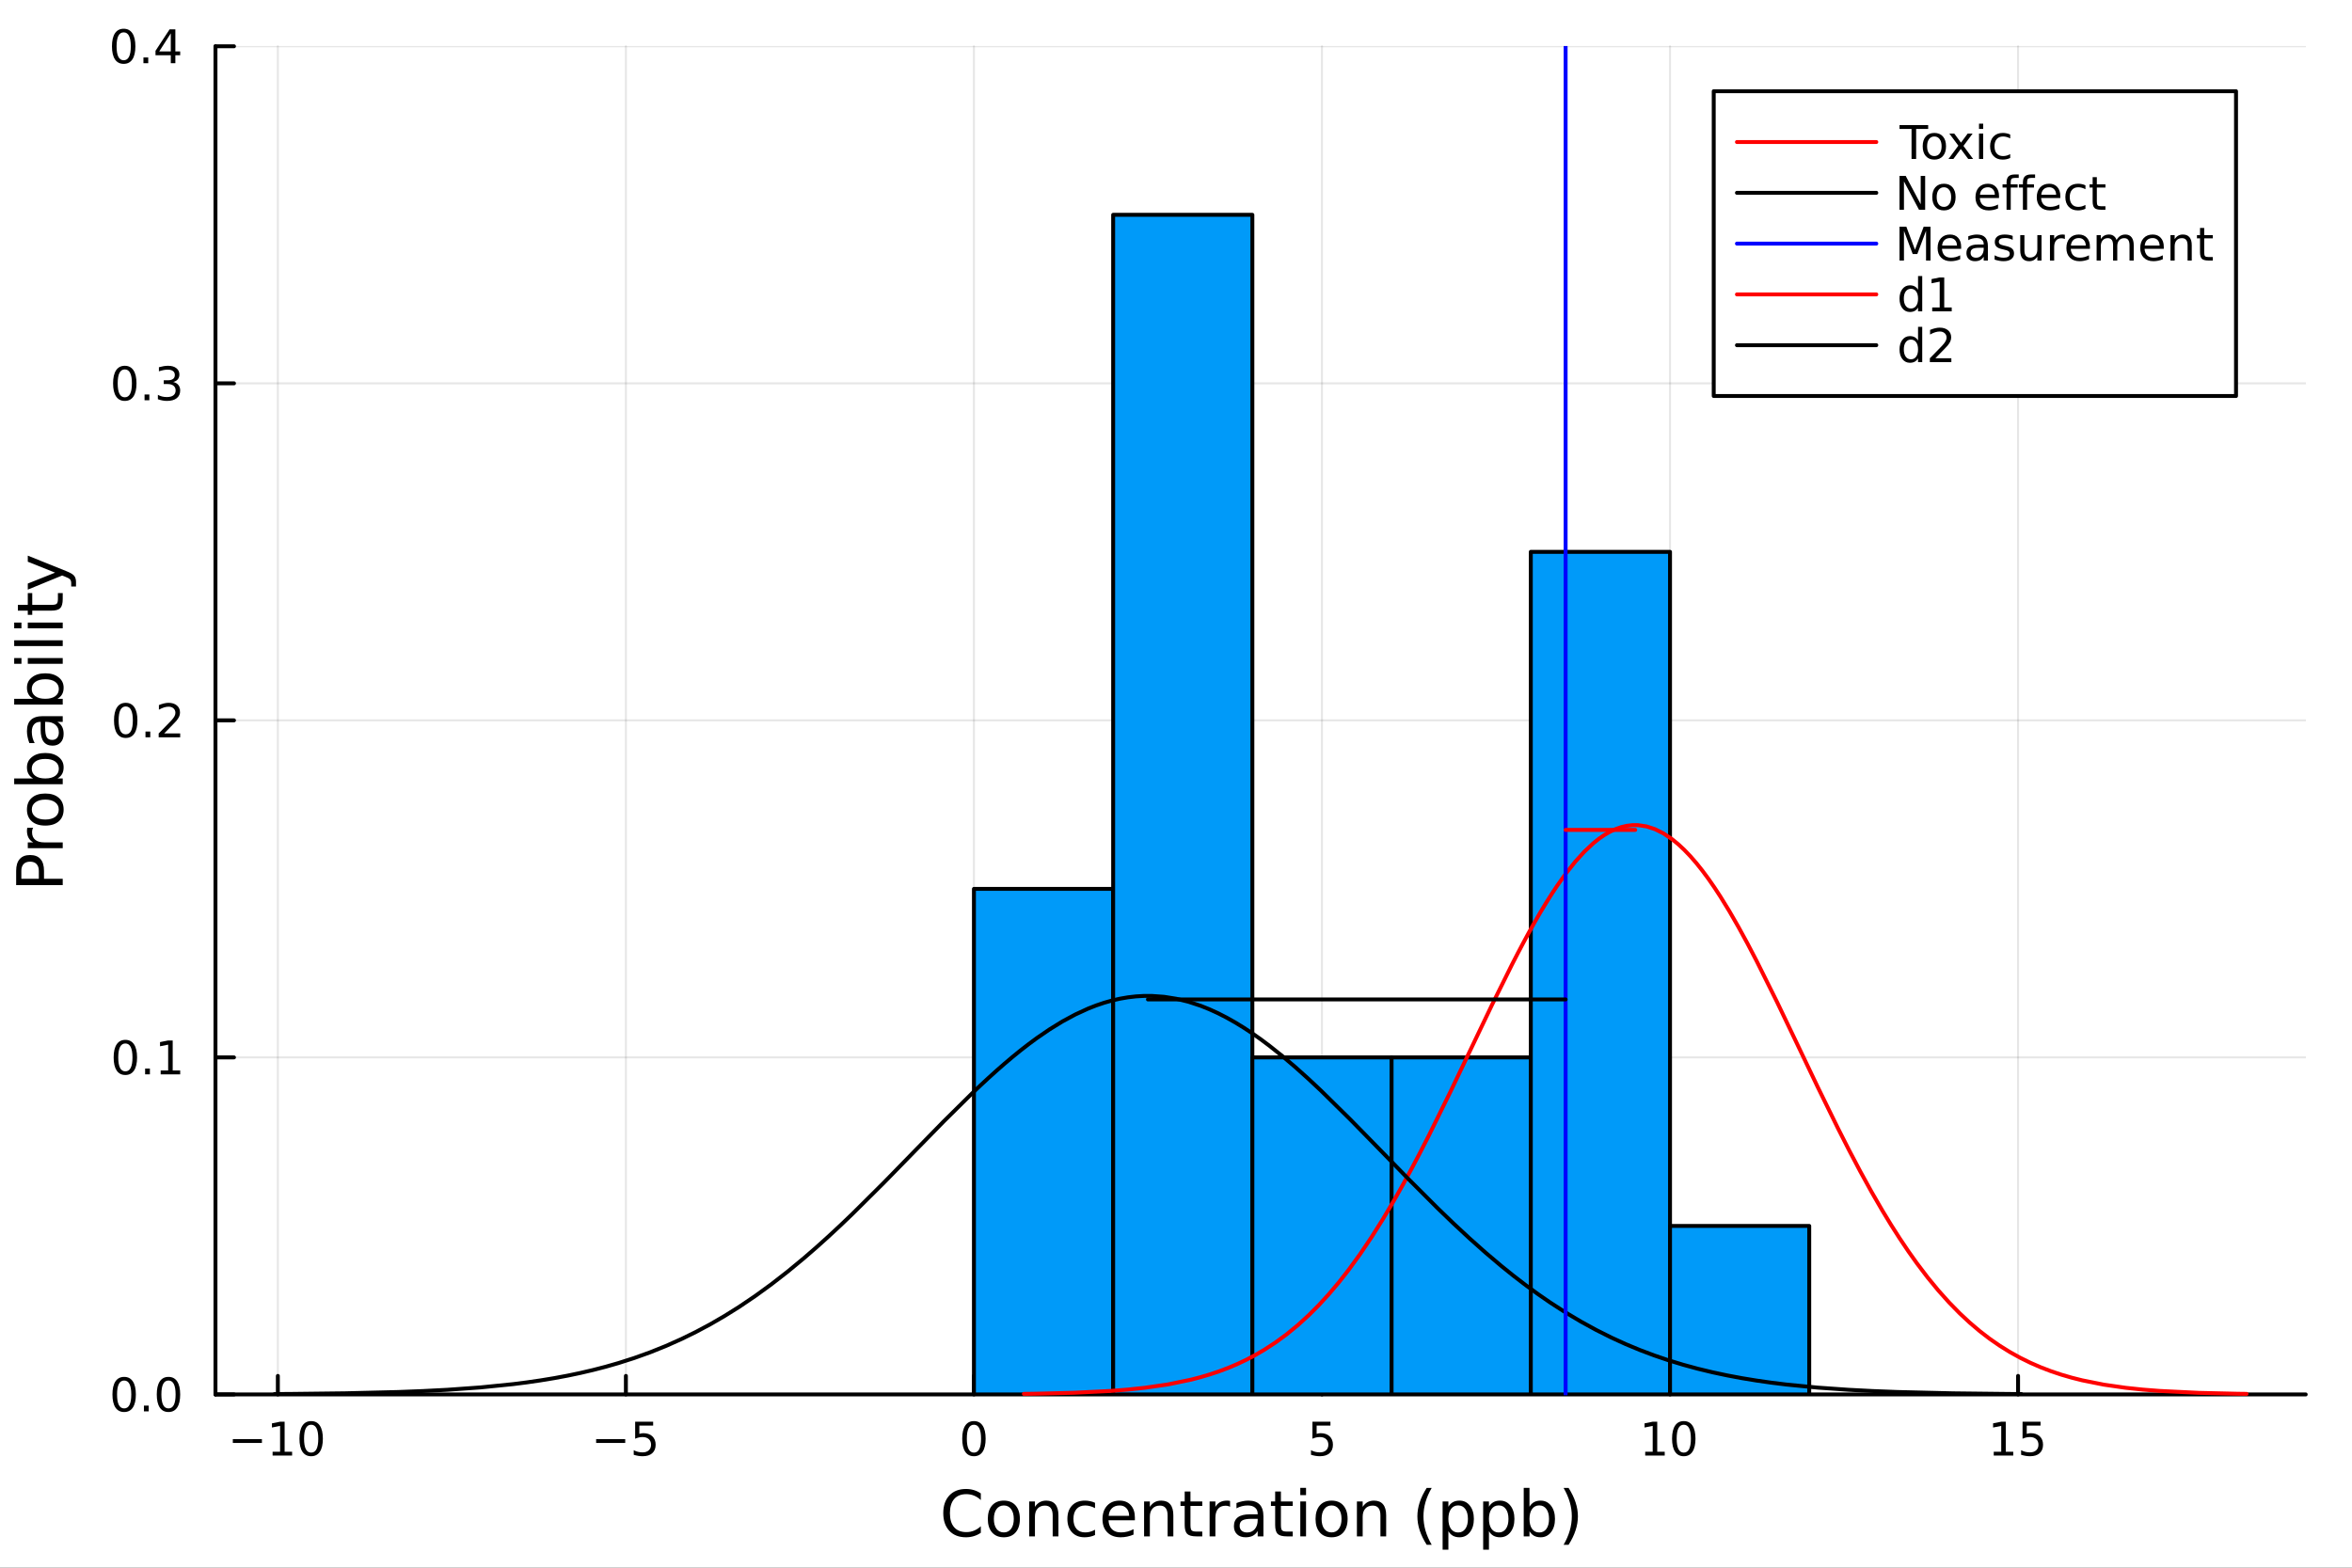 <?xml version="1.0" encoding="utf-8"?>
<svg xmlns="http://www.w3.org/2000/svg" xmlns:xlink="http://www.w3.org/1999/xlink" width="600" height="400" viewBox="0 0 2400 1600">
<rect x="0" y="0" width="2400" height="1600" fill="#333333" stroke="none"/>
<defs>
  <clipPath id="clip100">
    <rect x="0" y="0" width="2400" height="1600"/>
  </clipPath>
</defs>
<path clip-path="url(#clip100)" d="M0 1600 L2400 1600 L2400 0 L0 0  Z" fill="#ffffff" fill-rule="evenodd" fill-opacity="1"/>
<defs>
  <clipPath id="clip101">
    <rect x="480" y="0" width="1681" height="1600"/>
  </clipPath>
</defs>
<path clip-path="url(#clip100)" d="M219.866 1423.18 L2352.76 1423.18 L2352.76 47.244 L219.866 47.244  Z" fill="#ffffff" fill-rule="evenodd" fill-opacity="1"/>
<defs>
  <clipPath id="clip102">
    <rect x="219" y="47" width="2134" height="1377"/>
  </clipPath>
</defs>
<polyline clip-path="url(#clip102)" style="stroke:#000000; stroke-linecap:round; stroke-linejoin:round; stroke-width:2; stroke-opacity:0.1; fill:none" points="283.519,1423.18 283.519,47.244 "/>
<polyline clip-path="url(#clip102)" style="stroke:#000000; stroke-linecap:round; stroke-linejoin:round; stroke-width:2; stroke-opacity:0.1; fill:none" points="638.664,1423.18 638.664,47.244 "/>
<polyline clip-path="url(#clip102)" style="stroke:#000000; stroke-linecap:round; stroke-linejoin:round; stroke-width:2; stroke-opacity:0.1; fill:none" points="993.809,1423.18 993.809,47.244 "/>
<polyline clip-path="url(#clip102)" style="stroke:#000000; stroke-linecap:round; stroke-linejoin:round; stroke-width:2; stroke-opacity:0.1; fill:none" points="1348.95,1423.18 1348.95,47.244 "/>
<polyline clip-path="url(#clip102)" style="stroke:#000000; stroke-linecap:round; stroke-linejoin:round; stroke-width:2; stroke-opacity:0.1; fill:none" points="1704.1,1423.18 1704.1,47.244 "/>
<polyline clip-path="url(#clip102)" style="stroke:#000000; stroke-linecap:round; stroke-linejoin:round; stroke-width:2; stroke-opacity:0.1; fill:none" points="2059.25,1423.18 2059.25,47.244 "/>
<polyline clip-path="url(#clip102)" style="stroke:#000000; stroke-linecap:round; stroke-linejoin:round; stroke-width:2; stroke-opacity:0.1; fill:none" points="219.866,1423.18 2352.76,1423.18 "/>
<polyline clip-path="url(#clip102)" style="stroke:#000000; stroke-linecap:round; stroke-linejoin:round; stroke-width:2; stroke-opacity:0.1; fill:none" points="219.866,1079.2 2352.76,1079.2 "/>
<polyline clip-path="url(#clip102)" style="stroke:#000000; stroke-linecap:round; stroke-linejoin:round; stroke-width:2; stroke-opacity:0.1; fill:none" points="219.866,735.212 2352.76,735.212 "/>
<polyline clip-path="url(#clip102)" style="stroke:#000000; stroke-linecap:round; stroke-linejoin:round; stroke-width:2; stroke-opacity:0.1; fill:none" points="219.866,391.228 2352.76,391.228 "/>
<polyline clip-path="url(#clip102)" style="stroke:#000000; stroke-linecap:round; stroke-linejoin:round; stroke-width:2; stroke-opacity:0.1; fill:none" points="219.866,47.244 2352.76,47.244 "/>
<polyline clip-path="url(#clip100)" style="stroke:#000000; stroke-linecap:round; stroke-linejoin:round; stroke-width:4; stroke-opacity:1; fill:none" points="219.866,1423.18 2352.76,1423.18 "/>
<polyline clip-path="url(#clip100)" style="stroke:#000000; stroke-linecap:round; stroke-linejoin:round; stroke-width:4; stroke-opacity:1; fill:none" points="283.519,1423.18 283.519,1404.28 "/>
<polyline clip-path="url(#clip100)" style="stroke:#000000; stroke-linecap:round; stroke-linejoin:round; stroke-width:4; stroke-opacity:1; fill:none" points="638.664,1423.18 638.664,1404.28 "/>
<polyline clip-path="url(#clip100)" style="stroke:#000000; stroke-linecap:round; stroke-linejoin:round; stroke-width:4; stroke-opacity:1; fill:none" points="993.809,1423.18 993.809,1404.28 "/>
<polyline clip-path="url(#clip100)" style="stroke:#000000; stroke-linecap:round; stroke-linejoin:round; stroke-width:4; stroke-opacity:1; fill:none" points="1348.95,1423.18 1348.95,1404.28 "/>
<polyline clip-path="url(#clip100)" style="stroke:#000000; stroke-linecap:round; stroke-linejoin:round; stroke-width:4; stroke-opacity:1; fill:none" points="1704.1,1423.18 1704.1,1404.28 "/>
<polyline clip-path="url(#clip100)" style="stroke:#000000; stroke-linecap:round; stroke-linejoin:round; stroke-width:4; stroke-opacity:1; fill:none" points="2059.25,1423.18 2059.25,1404.28 "/>
<path clip-path="url(#clip100)" d="M237.582 1468.75 L267.257 1468.75 L267.257 1472.69 L237.582 1472.69 L237.582 1468.75 Z" fill="#000000" fill-rule="nonzero" fill-opacity="1" /><path clip-path="url(#clip100)" d="M278.16 1481.64 L285.799 1481.64 L285.799 1455.28 L277.489 1456.95 L277.489 1452.69 L285.753 1451.02 L290.429 1451.02 L290.429 1481.64 L298.067 1481.64 L298.067 1485.58 L278.16 1485.58 L278.16 1481.64 Z" fill="#000000" fill-rule="nonzero" fill-opacity="1" /><path clip-path="url(#clip100)" d="M317.512 1454.1 Q313.901 1454.1 312.072 1457.66 Q310.266 1461.2 310.266 1468.33 Q310.266 1475.44 312.072 1479.01 Q313.901 1482.55 317.512 1482.55 Q321.146 1482.55 322.952 1479.01 Q324.78 1475.44 324.78 1468.33 Q324.78 1461.2 322.952 1457.66 Q321.146 1454.1 317.512 1454.1 M317.512 1450.39 Q323.322 1450.39 326.377 1455 Q329.456 1459.58 329.456 1468.33 Q329.456 1477.06 326.377 1481.67 Q323.322 1486.25 317.512 1486.25 Q311.702 1486.25 308.623 1481.67 Q305.567 1477.06 305.567 1468.33 Q305.567 1459.58 308.623 1455 Q311.702 1450.39 317.512 1450.39 Z" fill="#000000" fill-rule="nonzero" fill-opacity="1" /><path clip-path="url(#clip100)" d="M608.306 1468.75 L637.981 1468.75 L637.981 1472.69 L608.306 1472.69 L608.306 1468.75 Z" fill="#000000" fill-rule="nonzero" fill-opacity="1" /><path clip-path="url(#clip100)" d="M648.12 1451.02 L666.477 1451.02 L666.477 1454.96 L652.403 1454.96 L652.403 1463.43 Q653.421 1463.08 654.44 1462.92 Q655.458 1462.73 656.477 1462.73 Q662.264 1462.73 665.643 1465.9 Q669.023 1469.08 669.023 1474.49 Q669.023 1480.07 665.551 1483.17 Q662.078 1486.25 655.759 1486.25 Q653.583 1486.25 651.315 1485.88 Q649.069 1485.51 646.662 1484.77 L646.662 1480.07 Q648.745 1481.2 650.967 1481.76 Q653.19 1482.32 655.666 1482.32 Q659.671 1482.32 662.009 1480.21 Q664.347 1478.1 664.347 1474.49 Q664.347 1470.88 662.009 1468.77 Q659.671 1466.67 655.666 1466.67 Q653.791 1466.67 651.916 1467.08 Q650.065 1467.5 648.12 1468.38 L648.12 1451.02 Z" fill="#000000" fill-rule="nonzero" fill-opacity="1" /><path clip-path="url(#clip100)" d="M993.809 1454.1 Q990.198 1454.1 988.37 1457.66 Q986.564 1461.2 986.564 1468.33 Q986.564 1475.44 988.37 1479.01 Q990.198 1482.55 993.809 1482.55 Q997.444 1482.55 999.249 1479.01 Q1001.08 1475.44 1001.08 1468.33 Q1001.08 1461.2 999.249 1457.66 Q997.444 1454.1 993.809 1454.1 M993.809 1450.39 Q999.62 1450.39 1002.68 1455 Q1005.75 1459.58 1005.75 1468.33 Q1005.75 1477.06 1002.68 1481.67 Q999.62 1486.25 993.809 1486.25 Q987.999 1486.25 984.921 1481.67 Q981.865 1477.06 981.865 1468.33 Q981.865 1459.58 984.921 1455 Q987.999 1450.39 993.809 1450.39 Z" fill="#000000" fill-rule="nonzero" fill-opacity="1" /><path clip-path="url(#clip100)" d="M1339.23 1451.02 L1357.59 1451.02 L1357.59 1454.96 L1343.51 1454.96 L1343.51 1463.43 Q1344.53 1463.08 1345.55 1462.92 Q1346.57 1462.73 1347.59 1462.73 Q1353.38 1462.73 1356.76 1465.9 Q1360.14 1469.08 1360.14 1474.49 Q1360.14 1480.07 1356.66 1483.17 Q1353.19 1486.25 1346.87 1486.25 Q1344.7 1486.25 1342.43 1485.88 Q1340.18 1485.51 1337.77 1484.77 L1337.77 1480.07 Q1339.86 1481.2 1342.08 1481.76 Q1344.3 1482.32 1346.78 1482.32 Q1350.78 1482.32 1353.12 1480.21 Q1355.46 1478.1 1355.46 1474.49 Q1355.46 1470.88 1353.12 1468.77 Q1350.78 1466.67 1346.78 1466.67 Q1344.9 1466.67 1343.03 1467.08 Q1341.18 1467.5 1339.23 1468.38 L1339.23 1451.02 Z" fill="#000000" fill-rule="nonzero" fill-opacity="1" /><path clip-path="url(#clip100)" d="M1678.79 1481.64 L1686.43 1481.64 L1686.43 1455.28 L1678.12 1456.95 L1678.12 1452.69 L1686.38 1451.02 L1691.06 1451.02 L1691.06 1481.64 L1698.69 1481.64 L1698.69 1485.58 L1678.79 1485.58 L1678.79 1481.64 Z" fill="#000000" fill-rule="nonzero" fill-opacity="1" /><path clip-path="url(#clip100)" d="M1718.14 1454.1 Q1714.53 1454.1 1712.7 1457.66 Q1710.89 1461.2 1710.89 1468.33 Q1710.89 1475.44 1712.7 1479.01 Q1714.53 1482.55 1718.14 1482.55 Q1721.77 1482.55 1723.58 1479.01 Q1725.41 1475.44 1725.41 1468.33 Q1725.41 1461.2 1723.58 1457.66 Q1721.77 1454.1 1718.14 1454.1 M1718.14 1450.39 Q1723.95 1450.39 1727 1455 Q1730.08 1459.58 1730.08 1468.33 Q1730.08 1477.06 1727 1481.67 Q1723.95 1486.25 1718.14 1486.25 Q1712.33 1486.25 1709.25 1481.67 Q1706.19 1477.06 1706.19 1468.33 Q1706.19 1459.58 1709.25 1455 Q1712.33 1450.39 1718.14 1450.39 Z" fill="#000000" fill-rule="nonzero" fill-opacity="1" /><path clip-path="url(#clip100)" d="M2034.43 1481.64 L2042.07 1481.64 L2042.07 1455.28 L2033.76 1456.95 L2033.76 1452.69 L2042.02 1451.02 L2046.7 1451.02 L2046.7 1481.64 L2054.34 1481.64 L2054.34 1485.58 L2034.43 1485.58 L2034.43 1481.64 Z" fill="#000000" fill-rule="nonzero" fill-opacity="1" /><path clip-path="url(#clip100)" d="M2063.83 1451.02 L2082.18 1451.02 L2082.18 1454.96 L2068.11 1454.96 L2068.11 1463.43 Q2069.13 1463.08 2070.15 1462.92 Q2071.17 1462.73 2072.18 1462.73 Q2077.97 1462.73 2081.35 1465.9 Q2084.73 1469.08 2084.73 1474.49 Q2084.73 1480.07 2081.26 1483.17 Q2077.79 1486.25 2071.47 1486.25 Q2069.29 1486.25 2067.02 1485.88 Q2064.78 1485.51 2062.37 1484.77 L2062.37 1480.07 Q2064.45 1481.2 2066.68 1481.76 Q2068.9 1482.32 2071.37 1482.32 Q2075.38 1482.32 2077.72 1480.21 Q2080.06 1478.1 2080.06 1474.49 Q2080.06 1470.88 2077.72 1468.77 Q2075.38 1466.67 2071.37 1466.67 Q2069.5 1466.67 2067.62 1467.08 Q2065.77 1467.5 2063.83 1468.38 L2063.83 1451.02 Z" fill="#000000" fill-rule="nonzero" fill-opacity="1" /><path clip-path="url(#clip100)" d="M1000.84 1524.18 L1000.84 1530.96 Q997.594 1527.94 993.902 1526.44 Q990.242 1524.95 986.104 1524.95 Q977.956 1524.95 973.628 1529.95 Q969.299 1534.91 969.299 1544.33 Q969.299 1553.72 973.628 1558.72 Q977.956 1563.68 986.104 1563.68 Q990.242 1563.68 993.902 1562.19 Q997.594 1560.69 1000.84 1557.67 L1000.84 1564.38 Q997.467 1566.68 993.68 1567.82 Q989.924 1568.97 985.722 1568.97 Q974.933 1568.97 968.726 1562.38 Q962.519 1555.76 962.519 1544.33 Q962.519 1532.87 968.726 1526.28 Q974.933 1519.66 985.722 1519.66 Q989.987 1519.66 993.743 1520.81 Q997.531 1521.92 1000.84 1524.18 Z" fill="#000000" fill-rule="nonzero" fill-opacity="1" /><path clip-path="url(#clip100)" d="M1024.33 1536.5 Q1019.62 1536.5 1016.88 1540.19 Q1014.15 1543.85 1014.15 1550.25 Q1014.15 1556.65 1016.85 1560.34 Q1019.59 1564 1024.33 1564 Q1029.01 1564 1031.75 1560.31 Q1034.48 1556.62 1034.48 1550.25 Q1034.48 1543.92 1031.75 1540.23 Q1029.01 1536.5 1024.33 1536.5 M1024.33 1531.54 Q1031.97 1531.54 1036.33 1536.5 Q1040.69 1541.47 1040.69 1550.25 Q1040.69 1559 1036.33 1564 Q1031.97 1568.97 1024.33 1568.97 Q1016.66 1568.97 1012.3 1564 Q1007.97 1559 1007.97 1550.25 Q1007.97 1541.47 1012.3 1536.5 Q1016.66 1531.54 1024.33 1531.54 Z" fill="#000000" fill-rule="nonzero" fill-opacity="1" /><path clip-path="url(#clip100)" d="M1080.03 1546.53 L1080.03 1568.04 L1074.17 1568.04 L1074.17 1546.72 Q1074.17 1541.66 1072.2 1539.14 Q1070.23 1536.63 1066.28 1536.63 Q1061.54 1536.63 1058.8 1539.65 Q1056.06 1542.68 1056.06 1547.9 L1056.06 1568.04 L1050.18 1568.04 L1050.18 1532.4 L1056.06 1532.4 L1056.06 1537.93 Q1058.16 1534.72 1061 1533.13 Q1063.86 1531.54 1067.59 1531.54 Q1073.73 1531.54 1076.88 1535.36 Q1080.03 1539.14 1080.03 1546.53 Z" fill="#000000" fill-rule="nonzero" fill-opacity="1" /><path clip-path="url(#clip100)" d="M1117.37 1533.76 L1117.37 1539.24 Q1114.88 1537.87 1112.37 1537.2 Q1109.89 1536.5 1107.34 1536.5 Q1101.64 1536.5 1098.49 1540.13 Q1095.34 1543.73 1095.34 1550.25 Q1095.34 1556.78 1098.49 1560.4 Q1101.64 1564 1107.34 1564 Q1109.89 1564 1112.37 1563.33 Q1114.88 1562.63 1117.37 1561.26 L1117.37 1566.68 Q1114.91 1567.82 1112.27 1568.39 Q1109.66 1568.97 1106.7 1568.97 Q1098.65 1568.97 1093.91 1563.91 Q1089.17 1558.85 1089.17 1550.25 Q1089.17 1541.53 1093.94 1536.53 Q1098.75 1531.54 1107.08 1531.54 Q1109.79 1531.54 1112.37 1532.11 Q1114.95 1532.65 1117.37 1533.76 Z" fill="#000000" fill-rule="nonzero" fill-opacity="1" /><path clip-path="url(#clip100)" d="M1158.04 1548.76 L1158.04 1551.62 L1131.12 1551.62 Q1131.5 1557.67 1134.74 1560.85 Q1138.02 1564 1143.85 1564 Q1147.22 1564 1150.37 1563.17 Q1153.55 1562.35 1156.67 1560.69 L1156.67 1566.23 Q1153.52 1567.57 1150.21 1568.27 Q1146.9 1568.97 1143.5 1568.97 Q1134.97 1568.97 1129.97 1564 Q1125 1559.04 1125 1550.57 Q1125 1541.82 1129.71 1536.69 Q1134.46 1531.54 1142.48 1531.54 Q1149.67 1531.54 1153.84 1536.18 Q1158.04 1540.8 1158.04 1548.76 M1152.19 1547.04 Q1152.12 1542.23 1149.48 1539.37 Q1146.87 1536.5 1142.54 1536.5 Q1137.64 1536.5 1134.68 1539.27 Q1131.75 1542.04 1131.31 1547.07 L1152.19 1547.04 Z" fill="#000000" fill-rule="nonzero" fill-opacity="1" /><path clip-path="url(#clip100)" d="M1197.29 1546.53 L1197.29 1568.04 L1191.43 1568.04 L1191.43 1546.72 Q1191.43 1541.66 1189.46 1539.14 Q1187.48 1536.63 1183.54 1536.63 Q1178.79 1536.63 1176.06 1539.65 Q1173.32 1542.68 1173.32 1547.9 L1173.32 1568.04 L1167.43 1568.04 L1167.43 1532.4 L1173.32 1532.4 L1173.32 1537.93 Q1175.42 1534.72 1178.25 1533.13 Q1181.12 1531.54 1184.84 1531.54 Q1190.98 1531.54 1194.14 1535.36 Q1197.29 1539.14 1197.29 1546.53 Z" fill="#000000" fill-rule="nonzero" fill-opacity="1" /><path clip-path="url(#clip100)" d="M1214.76 1522.27 L1214.76 1532.4 L1226.82 1532.4 L1226.82 1536.95 L1214.76 1536.95 L1214.76 1556.3 Q1214.76 1560.66 1215.94 1561.9 Q1217.15 1563.14 1220.81 1563.14 L1226.82 1563.14 L1226.82 1568.04 L1220.81 1568.04 Q1214.03 1568.04 1211.45 1565.53 Q1208.87 1562.98 1208.87 1556.3 L1208.87 1536.95 L1204.58 1536.95 L1204.58 1532.4 L1208.87 1532.4 L1208.87 1522.27 L1214.76 1522.27 Z" fill="#000000" fill-rule="nonzero" fill-opacity="1" /><path clip-path="url(#clip100)" d="M1255.18 1537.87 Q1254.2 1537.3 1253.02 1537.04 Q1251.87 1536.76 1250.47 1536.76 Q1245.51 1536.76 1242.83 1540 Q1240.19 1543.22 1240.19 1549.27 L1240.19 1568.04 L1234.3 1568.04 L1234.3 1532.4 L1240.19 1532.4 L1240.19 1537.93 Q1242.04 1534.69 1245 1533.13 Q1247.96 1531.54 1252.19 1531.54 Q1252.8 1531.54 1253.53 1531.63 Q1254.26 1531.7 1255.15 1531.85 L1255.18 1537.87 Z" fill="#000000" fill-rule="nonzero" fill-opacity="1" /><path clip-path="url(#clip100)" d="M1277.53 1550.12 Q1270.43 1550.12 1267.69 1551.75 Q1264.95 1553.37 1264.95 1557.29 Q1264.95 1560.4 1266.99 1562.25 Q1269.06 1564.07 1272.59 1564.07 Q1277.46 1564.07 1280.39 1560.63 Q1283.35 1557.16 1283.35 1551.43 L1283.35 1550.12 L1277.53 1550.12 M1289.21 1547.71 L1289.21 1568.04 L1283.35 1568.04 L1283.35 1562.63 Q1281.35 1565.88 1278.35 1567.44 Q1275.36 1568.97 1271.03 1568.97 Q1265.56 1568.97 1262.31 1565.91 Q1259.1 1562.82 1259.1 1557.67 Q1259.1 1551.65 1263.11 1548.6 Q1267.15 1545.54 1275.14 1545.54 L1283.35 1545.54 L1283.35 1544.97 Q1283.35 1540.93 1280.68 1538.73 Q1278.04 1536.5 1273.23 1536.5 Q1270.17 1536.5 1267.28 1537.23 Q1264.38 1537.97 1261.71 1539.43 L1261.71 1534.02 Q1264.92 1532.78 1267.95 1532.17 Q1270.97 1531.54 1273.83 1531.54 Q1281.57 1531.54 1285.39 1535.55 Q1289.21 1539.56 1289.21 1547.71 Z" fill="#000000" fill-rule="nonzero" fill-opacity="1" /><path clip-path="url(#clip100)" d="M1307.06 1522.27 L1307.06 1532.4 L1319.13 1532.4 L1319.13 1536.95 L1307.06 1536.95 L1307.06 1556.3 Q1307.06 1560.66 1308.24 1561.9 Q1309.45 1563.14 1313.11 1563.14 L1319.13 1563.14 L1319.13 1568.04 L1313.11 1568.04 Q1306.33 1568.04 1303.75 1565.53 Q1301.18 1562.98 1301.18 1556.3 L1301.18 1536.95 L1296.88 1536.95 L1296.88 1532.4 L1301.18 1532.4 L1301.18 1522.27 L1307.06 1522.27 Z" fill="#000000" fill-rule="nonzero" fill-opacity="1" /><path clip-path="url(#clip100)" d="M1326.83 1532.4 L1332.69 1532.4 L1332.69 1568.04 L1326.83 1568.04 L1326.83 1532.4 M1326.83 1518.52 L1332.69 1518.52 L1332.69 1525.93 L1326.83 1525.93 L1326.83 1518.52 Z" fill="#000000" fill-rule="nonzero" fill-opacity="1" /><path clip-path="url(#clip100)" d="M1358.75 1536.5 Q1354.04 1536.5 1351.3 1540.19 Q1348.57 1543.85 1348.57 1550.25 Q1348.57 1556.65 1351.27 1560.34 Q1354.01 1564 1358.75 1564 Q1363.43 1564 1366.17 1560.31 Q1368.91 1556.62 1368.91 1550.25 Q1368.91 1543.92 1366.17 1540.23 Q1363.43 1536.5 1358.75 1536.5 M1358.75 1531.54 Q1366.39 1531.54 1370.75 1536.5 Q1375.11 1541.47 1375.11 1550.25 Q1375.11 1559 1370.75 1564 Q1366.39 1568.97 1358.75 1568.97 Q1351.08 1568.97 1346.72 1564 Q1342.39 1559 1342.39 1550.25 Q1342.39 1541.47 1346.72 1536.5 Q1351.08 1531.54 1358.75 1531.54 Z" fill="#000000" fill-rule="nonzero" fill-opacity="1" /><path clip-path="url(#clip100)" d="M1414.45 1546.53 L1414.45 1568.04 L1408.6 1568.04 L1408.6 1546.72 Q1408.6 1541.66 1406.62 1539.14 Q1404.65 1536.63 1400.7 1536.63 Q1395.96 1536.63 1393.22 1539.65 Q1390.49 1542.68 1390.49 1547.9 L1390.49 1568.04 L1384.6 1568.04 L1384.6 1532.4 L1390.49 1532.4 L1390.49 1537.93 Q1392.59 1534.72 1395.42 1533.13 Q1398.28 1531.54 1402.01 1531.54 Q1408.15 1531.54 1411.3 1535.36 Q1414.45 1539.14 1414.45 1546.53 Z" fill="#000000" fill-rule="nonzero" fill-opacity="1" /><path clip-path="url(#clip100)" d="M1460.92 1518.58 Q1456.66 1525.9 1454.59 1533.06 Q1452.52 1540.23 1452.52 1547.58 Q1452.52 1554.93 1454.59 1562.16 Q1456.69 1569.35 1460.92 1576.64 L1455.83 1576.64 Q1451.06 1569.16 1448.67 1561.93 Q1446.31 1554.71 1446.31 1547.58 Q1446.31 1540.48 1448.67 1533.29 Q1451.02 1526.09 1455.83 1518.58 L1460.92 1518.58 Z" fill="#000000" fill-rule="nonzero" fill-opacity="1" /><path clip-path="url(#clip100)" d="M1477.95 1562.7 L1477.95 1581.6 L1472.06 1581.6 L1472.06 1532.4 L1477.95 1532.4 L1477.95 1537.81 Q1479.8 1534.62 1482.6 1533.1 Q1485.43 1531.54 1489.35 1531.54 Q1495.84 1531.54 1499.88 1536.69 Q1503.95 1541.85 1503.95 1550.25 Q1503.95 1558.65 1499.88 1563.81 Q1495.84 1568.97 1489.35 1568.97 Q1485.43 1568.97 1482.6 1567.44 Q1479.8 1565.88 1477.95 1562.7 M1497.88 1550.25 Q1497.88 1543.79 1495.2 1540.13 Q1492.56 1536.44 1487.91 1536.44 Q1483.27 1536.44 1480.59 1540.13 Q1477.95 1543.79 1477.95 1550.25 Q1477.95 1556.71 1480.59 1560.4 Q1483.27 1564.07 1487.91 1564.07 Q1492.56 1564.07 1495.2 1560.4 Q1497.88 1556.71 1497.88 1550.25 Z" fill="#000000" fill-rule="nonzero" fill-opacity="1" /><path clip-path="url(#clip100)" d="M1519.33 1562.7 L1519.33 1581.6 L1513.44 1581.6 L1513.44 1532.4 L1519.33 1532.4 L1519.33 1537.81 Q1521.17 1534.62 1523.97 1533.1 Q1526.81 1531.54 1530.72 1531.54 Q1537.22 1531.54 1541.26 1536.69 Q1545.33 1541.85 1545.33 1550.25 Q1545.33 1558.65 1541.26 1563.81 Q1537.22 1568.97 1530.72 1568.97 Q1526.81 1568.97 1523.97 1567.44 Q1521.17 1565.88 1519.33 1562.7 M1539.25 1550.25 Q1539.25 1543.79 1536.58 1540.13 Q1533.94 1536.44 1529.29 1536.44 Q1524.64 1536.44 1521.97 1540.13 Q1519.33 1543.79 1519.33 1550.25 Q1519.33 1556.71 1521.97 1560.4 Q1524.64 1564.07 1529.29 1564.07 Q1533.94 1564.07 1536.58 1560.4 Q1539.25 1556.71 1539.25 1550.25 Z" fill="#000000" fill-rule="nonzero" fill-opacity="1" /><path clip-path="url(#clip100)" d="M1580.63 1550.25 Q1580.63 1543.79 1577.96 1540.13 Q1575.31 1536.44 1570.67 1536.44 Q1566.02 1536.44 1563.35 1540.13 Q1560.7 1543.79 1560.7 1550.25 Q1560.7 1556.71 1563.35 1560.4 Q1566.02 1564.07 1570.67 1564.07 Q1575.31 1564.07 1577.96 1560.4 Q1580.63 1556.71 1580.63 1550.25 M1560.7 1537.81 Q1562.55 1534.62 1565.35 1533.1 Q1568.18 1531.54 1572.1 1531.54 Q1578.59 1531.54 1582.63 1536.69 Q1586.71 1541.85 1586.71 1550.25 Q1586.71 1558.65 1582.63 1563.81 Q1578.59 1568.97 1572.1 1568.97 Q1568.18 1568.97 1565.35 1567.44 Q1562.55 1565.88 1560.7 1562.7 L1560.7 1568.04 L1554.82 1568.04 L1554.82 1518.52 L1560.7 1518.52 L1560.7 1537.81 Z" fill="#000000" fill-rule="nonzero" fill-opacity="1" /><path clip-path="url(#clip100)" d="M1595.49 1518.58 L1600.59 1518.58 Q1605.36 1526.09 1607.72 1533.29 Q1610.1 1540.48 1610.1 1547.58 Q1610.1 1554.71 1607.72 1561.93 Q1605.36 1569.16 1600.59 1576.64 L1595.49 1576.64 Q1599.73 1569.35 1601.8 1562.16 Q1603.9 1554.93 1603.9 1547.58 Q1603.9 1540.23 1601.8 1533.06 Q1599.73 1525.9 1595.49 1518.58 Z" fill="#000000" fill-rule="nonzero" fill-opacity="1" /><polyline clip-path="url(#clip100)" style="stroke:#000000; stroke-linecap:round; stroke-linejoin:round; stroke-width:4; stroke-opacity:1; fill:none" points="219.866,1423.18 219.866,47.244 "/>
<polyline clip-path="url(#clip100)" style="stroke:#000000; stroke-linecap:round; stroke-linejoin:round; stroke-width:4; stroke-opacity:1; fill:none" points="219.866,1423.18 238.764,1423.18 "/>
<polyline clip-path="url(#clip100)" style="stroke:#000000; stroke-linecap:round; stroke-linejoin:round; stroke-width:4; stroke-opacity:1; fill:none" points="219.866,1079.2 238.764,1079.2 "/>
<polyline clip-path="url(#clip100)" style="stroke:#000000; stroke-linecap:round; stroke-linejoin:round; stroke-width:4; stroke-opacity:1; fill:none" points="219.866,735.212 238.764,735.212 "/>
<polyline clip-path="url(#clip100)" style="stroke:#000000; stroke-linecap:round; stroke-linejoin:round; stroke-width:4; stroke-opacity:1; fill:none" points="219.866,391.228 238.764,391.228 "/>
<polyline clip-path="url(#clip100)" style="stroke:#000000; stroke-linecap:round; stroke-linejoin:round; stroke-width:4; stroke-opacity:1; fill:none" points="219.866,47.244 238.764,47.244 "/>
<path clip-path="url(#clip100)" d="M126.691 1408.98 Q123.08 1408.98 121.251 1412.54 Q119.445 1416.08 119.445 1423.21 Q119.445 1430.32 121.251 1433.89 Q123.08 1437.43 126.691 1437.43 Q130.325 1437.43 132.13 1433.89 Q133.959 1430.32 133.959 1423.21 Q133.959 1416.08 132.13 1412.54 Q130.325 1408.98 126.691 1408.98 M126.691 1405.27 Q132.501 1405.27 135.556 1409.88 Q138.635 1414.46 138.635 1423.21 Q138.635 1431.94 135.556 1436.55 Q132.501 1441.13 126.691 1441.13 Q120.88 1441.13 117.802 1436.55 Q114.746 1431.94 114.746 1423.21 Q114.746 1414.46 117.802 1409.88 Q120.88 1405.27 126.691 1405.27 Z" fill="#000000" fill-rule="nonzero" fill-opacity="1" /><path clip-path="url(#clip100)" d="M146.853 1434.58 L151.737 1434.58 L151.737 1440.46 L146.853 1440.46 L146.853 1434.58 Z" fill="#000000" fill-rule="nonzero" fill-opacity="1" /><path clip-path="url(#clip100)" d="M171.922 1408.98 Q168.311 1408.98 166.482 1412.54 Q164.677 1416.08 164.677 1423.21 Q164.677 1430.32 166.482 1433.89 Q168.311 1437.43 171.922 1437.43 Q175.556 1437.43 177.362 1433.89 Q179.19 1430.32 179.19 1423.21 Q179.19 1416.08 177.362 1412.54 Q175.556 1408.98 171.922 1408.98 M171.922 1405.27 Q177.732 1405.27 180.788 1409.88 Q183.866 1414.46 183.866 1423.21 Q183.866 1431.94 180.788 1436.55 Q177.732 1441.13 171.922 1441.13 Q166.112 1441.13 163.033 1436.55 Q159.978 1431.94 159.978 1423.21 Q159.978 1414.46 163.033 1409.88 Q166.112 1405.27 171.922 1405.27 Z" fill="#000000" fill-rule="nonzero" fill-opacity="1" /><path clip-path="url(#clip100)" d="M127.917 1064.99 Q124.306 1064.99 122.478 1068.56 Q120.672 1072.1 120.672 1079.23 Q120.672 1086.34 122.478 1089.9 Q124.306 1093.44 127.917 1093.44 Q131.552 1093.44 133.357 1089.9 Q135.186 1086.34 135.186 1079.23 Q135.186 1072.1 133.357 1068.56 Q131.552 1064.99 127.917 1064.99 M127.917 1061.29 Q133.728 1061.29 136.783 1065.9 Q139.862 1070.48 139.862 1079.23 Q139.862 1087.96 136.783 1092.56 Q133.728 1097.15 127.917 1097.15 Q122.107 1097.15 119.029 1092.56 Q115.973 1087.96 115.973 1079.23 Q115.973 1070.48 119.029 1065.9 Q122.107 1061.29 127.917 1061.29 Z" fill="#000000" fill-rule="nonzero" fill-opacity="1" /><path clip-path="url(#clip100)" d="M148.079 1090.6 L152.964 1090.6 L152.964 1096.48 L148.079 1096.48 L148.079 1090.6 Z" fill="#000000" fill-rule="nonzero" fill-opacity="1" /><path clip-path="url(#clip100)" d="M163.959 1092.54 L171.598 1092.54 L171.598 1066.18 L163.288 1067.84 L163.288 1063.58 L171.552 1061.92 L176.227 1061.92 L176.227 1092.54 L183.866 1092.54 L183.866 1096.48 L163.959 1096.48 L163.959 1092.54 Z" fill="#000000" fill-rule="nonzero" fill-opacity="1" /><path clip-path="url(#clip100)" d="M128.288 721.011 Q124.677 721.011 122.848 724.575 Q121.043 728.117 121.043 735.247 Q121.043 742.353 122.848 745.918 Q124.677 749.46 128.288 749.46 Q131.922 749.46 133.728 745.918 Q135.556 742.353 135.556 735.247 Q135.556 728.117 133.728 724.575 Q131.922 721.011 128.288 721.011 M128.288 717.307 Q134.098 717.307 137.154 721.913 Q140.232 726.497 140.232 735.247 Q140.232 743.973 137.154 748.58 Q134.098 753.163 128.288 753.163 Q122.478 753.163 119.399 748.58 Q116.343 743.973 116.343 735.247 Q116.343 726.497 119.399 721.913 Q122.478 717.307 128.288 717.307 Z" fill="#000000" fill-rule="nonzero" fill-opacity="1" /><path clip-path="url(#clip100)" d="M148.45 746.612 L153.334 746.612 L153.334 752.492 L148.45 752.492 L148.45 746.612 Z" fill="#000000" fill-rule="nonzero" fill-opacity="1" /><path clip-path="url(#clip100)" d="M167.547 748.557 L183.866 748.557 L183.866 752.492 L161.922 752.492 L161.922 748.557 Q164.584 745.802 169.167 741.173 Q173.774 736.52 174.954 735.177 Q177.2 732.654 178.079 730.918 Q178.982 729.159 178.982 727.469 Q178.982 724.714 177.038 722.978 Q175.116 721.242 172.014 721.242 Q169.815 721.242 167.362 722.006 Q164.931 722.77 162.153 724.321 L162.153 719.599 Q164.977 718.464 167.431 717.886 Q169.885 717.307 171.922 717.307 Q177.292 717.307 180.487 719.992 Q183.681 722.677 183.681 727.168 Q183.681 729.298 182.871 731.219 Q182.084 733.117 179.977 735.71 Q179.399 736.381 176.297 739.599 Q173.195 742.793 167.547 748.557 Z" fill="#000000" fill-rule="nonzero" fill-opacity="1" /><path clip-path="url(#clip100)" d="M127.339 377.027 Q123.728 377.027 121.899 380.592 Q120.093 384.133 120.093 391.263 Q120.093 398.369 121.899 401.934 Q123.728 405.476 127.339 405.476 Q130.973 405.476 132.779 401.934 Q134.607 398.369 134.607 391.263 Q134.607 384.133 132.779 380.592 Q130.973 377.027 127.339 377.027 M127.339 373.323 Q133.149 373.323 136.204 377.929 Q139.283 382.513 139.283 391.263 Q139.283 399.99 136.204 404.596 Q133.149 409.179 127.339 409.179 Q121.529 409.179 118.45 404.596 Q115.394 399.99 115.394 391.263 Q115.394 382.513 118.45 377.929 Q121.529 373.323 127.339 373.323 Z" fill="#000000" fill-rule="nonzero" fill-opacity="1" /><path clip-path="url(#clip100)" d="M147.501 402.628 L152.385 402.628 L152.385 408.508 L147.501 408.508 L147.501 402.628 Z" fill="#000000" fill-rule="nonzero" fill-opacity="1" /><path clip-path="url(#clip100)" d="M176.737 389.874 Q180.093 390.591 181.968 392.86 Q183.866 395.128 183.866 398.462 Q183.866 403.578 180.348 406.378 Q176.829 409.179 170.348 409.179 Q168.172 409.179 165.857 408.74 Q163.565 408.323 161.112 407.466 L161.112 402.953 Q163.056 404.087 165.371 404.665 Q167.686 405.244 170.209 405.244 Q174.607 405.244 176.899 403.508 Q179.214 401.772 179.214 398.462 Q179.214 395.406 177.061 393.693 Q174.931 391.957 171.112 391.957 L167.084 391.957 L167.084 388.115 L171.297 388.115 Q174.746 388.115 176.575 386.749 Q178.403 385.36 178.403 382.767 Q178.403 380.105 176.505 378.693 Q174.63 377.258 171.112 377.258 Q169.19 377.258 166.991 377.675 Q164.792 378.092 162.153 378.971 L162.153 374.805 Q164.815 374.064 167.13 373.693 Q169.468 373.323 171.528 373.323 Q176.852 373.323 179.954 375.754 Q183.056 378.161 183.056 382.281 Q183.056 385.152 181.413 387.142 Q179.769 389.11 176.737 389.874 Z" fill="#000000" fill-rule="nonzero" fill-opacity="1" /><path clip-path="url(#clip100)" d="M126.205 33.043 Q122.593 33.043 120.765 36.608 Q118.959 40.149 118.959 47.279 Q118.959 54.385 120.765 57.95 Q122.593 61.492 126.205 61.492 Q129.839 61.492 131.644 57.95 Q133.473 54.385 133.473 47.279 Q133.473 40.149 131.644 36.608 Q129.839 33.043 126.205 33.043 M126.205 29.339 Q132.015 29.339 135.07 33.946 Q138.149 38.529 138.149 47.279 Q138.149 56.006 135.07 60.612 Q132.015 65.195 126.205 65.195 Q120.394 65.195 117.316 60.612 Q114.26 56.006 114.26 47.279 Q114.26 38.529 117.316 33.946 Q120.394 29.339 126.205 29.339 Z" fill="#000000" fill-rule="nonzero" fill-opacity="1" /><path clip-path="url(#clip100)" d="M146.366 58.645 L151.251 58.645 L151.251 64.524 L146.366 64.524 L146.366 58.645 Z" fill="#000000" fill-rule="nonzero" fill-opacity="1" /><path clip-path="url(#clip100)" d="M174.283 34.038 L162.477 52.487 L174.283 52.487 L174.283 34.038 M173.056 29.964 L178.936 29.964 L178.936 52.487 L183.866 52.487 L183.866 56.376 L178.936 56.376 L178.936 64.524 L174.283 64.524 L174.283 56.376 L158.681 56.376 L158.681 51.862 L173.056 29.964 Z" fill="#000000" fill-rule="nonzero" fill-opacity="1" /><path clip-path="url(#clip100)" d="M21.768 896.901 L39.623 896.901 L39.623 888.816 Q39.623 884.329 37.3 881.878 Q34.977 879.427 30.68 879.427 Q26.415 879.427 24.091 881.878 Q21.768 884.329 21.768 888.816 L21.768 896.901 M16.484 903.33 L16.484 888.816 Q16.484 880.828 20.113 876.753 Q23.709 872.648 30.68 872.648 Q37.714 872.648 41.31 876.753 Q44.907 880.828 44.907 888.816 L44.907 896.901 L64.004 896.901 L64.004 903.33 L16.484 903.33 Z" fill="#000000" fill-rule="nonzero" fill-opacity="1" /><path clip-path="url(#clip100)" d="M33.831 844.766 Q33.258 845.752 33.003 846.93 Q32.717 848.076 32.717 849.476 Q32.717 854.442 35.963 857.115 Q39.178 859.757 45.225 859.757 L64.004 859.757 L64.004 865.645 L28.356 865.645 L28.356 859.757 L33.894 859.757 Q30.648 857.911 29.088 854.951 Q27.497 851.991 27.497 847.758 Q27.497 847.153 27.592 846.421 Q27.656 845.689 27.815 844.798 L33.831 844.766 Z" fill="#000000" fill-rule="nonzero" fill-opacity="1" /><path clip-path="url(#clip100)" d="M32.462 826.242 Q32.462 830.952 36.154 833.689 Q39.815 836.427 46.212 836.427 Q52.609 836.427 56.302 833.721 Q59.962 830.984 59.962 826.242 Q59.962 821.563 56.27 818.826 Q52.578 816.088 46.212 816.088 Q39.878 816.088 36.186 818.826 Q32.462 821.563 32.462 826.242 M27.497 826.242 Q27.497 818.603 32.462 814.242 Q37.427 809.882 46.212 809.882 Q54.965 809.882 59.962 814.242 Q64.927 818.603 64.927 826.242 Q64.927 833.912 59.962 838.273 Q54.965 842.601 46.212 842.601 Q37.427 842.601 32.462 838.273 Q27.497 833.912 27.497 826.242 Z" fill="#000000" fill-rule="nonzero" fill-opacity="1" /><path clip-path="url(#clip100)" d="M46.212 774.584 Q39.751 774.584 36.09 777.257 Q32.398 779.899 32.398 784.546 Q32.398 789.193 36.09 791.867 Q39.751 794.509 46.212 794.509 Q52.673 794.509 56.365 791.867 Q60.026 789.193 60.026 784.546 Q60.026 779.899 56.365 777.257 Q52.673 774.584 46.212 774.584 M33.767 794.509 Q30.584 792.662 29.056 789.862 Q27.497 787.029 27.497 783.114 Q27.497 776.621 32.653 772.579 Q37.809 768.505 46.212 768.505 Q54.615 768.505 59.771 772.579 Q64.927 776.621 64.927 783.114 Q64.927 787.029 63.399 789.862 Q61.84 792.662 58.657 794.509 L64.004 794.509 L64.004 800.397 L14.479 800.397 L14.479 794.509 L33.767 794.509 Z" fill="#000000" fill-rule="nonzero" fill-opacity="1" /><path clip-path="url(#clip100)" d="M46.085 742.596 Q46.085 749.694 47.708 752.431 Q49.331 755.168 53.246 755.168 Q56.365 755.168 58.211 753.131 Q60.026 751.063 60.026 747.53 Q60.026 742.66 56.588 739.732 Q53.119 736.772 47.39 736.772 L46.085 736.772 L46.085 742.596 M43.666 730.915 L64.004 730.915 L64.004 736.772 L58.593 736.772 Q61.84 738.777 63.399 741.769 Q64.927 744.761 64.927 749.089 Q64.927 754.564 61.872 757.81 Q58.784 761.025 53.628 761.025 Q47.612 761.025 44.557 757.015 Q41.501 752.972 41.501 744.983 L41.501 736.772 L40.928 736.772 Q36.886 736.772 34.69 739.445 Q32.462 742.087 32.462 746.893 Q32.462 749.949 33.194 752.845 Q33.926 755.741 35.39 758.415 L29.98 758.415 Q28.738 755.2 28.133 752.177 Q27.497 749.153 27.497 746.288 Q27.497 738.554 31.507 734.735 Q35.518 730.915 43.666 730.915 Z" fill="#000000" fill-rule="nonzero" fill-opacity="1" /><path clip-path="url(#clip100)" d="M46.212 693.262 Q39.751 693.262 36.09 695.936 Q32.398 698.577 32.398 703.224 Q32.398 707.871 36.09 710.545 Q39.751 713.187 46.212 713.187 Q52.673 713.187 56.365 710.545 Q60.026 707.871 60.026 703.224 Q60.026 698.577 56.365 695.936 Q52.673 693.262 46.212 693.262 M33.767 713.187 Q30.584 711.341 29.056 708.54 Q27.497 705.707 27.497 701.792 Q27.497 695.299 32.653 691.257 Q37.809 687.183 46.212 687.183 Q54.615 687.183 59.771 691.257 Q64.927 695.299 64.927 701.792 Q64.927 705.707 63.399 708.54 Q61.84 711.341 58.657 713.187 L64.004 713.187 L64.004 719.075 L14.479 719.075 L14.479 713.187 L33.767 713.187 Z" fill="#000000" fill-rule="nonzero" fill-opacity="1" /><path clip-path="url(#clip100)" d="M28.356 677.475 L28.356 671.619 L64.004 671.619 L64.004 677.475 L28.356 677.475 M14.479 677.475 L14.479 671.619 L21.895 671.619 L21.895 677.475 L14.479 677.475 Z" fill="#000000" fill-rule="nonzero" fill-opacity="1" /><path clip-path="url(#clip100)" d="M14.479 659.365 L14.479 653.508 L64.004 653.508 L64.004 659.365 L14.479 659.365 Z" fill="#000000" fill-rule="nonzero" fill-opacity="1" /><path clip-path="url(#clip100)" d="M28.356 641.254 L28.356 635.398 L64.004 635.398 L64.004 641.254 L28.356 641.254 M14.479 641.254 L14.479 635.398 L21.895 635.398 L21.895 641.254 L14.479 641.254 Z" fill="#000000" fill-rule="nonzero" fill-opacity="1" /><path clip-path="url(#clip100)" d="M18.235 617.351 L28.356 617.351 L28.356 605.288 L32.908 605.288 L32.908 617.351 L52.259 617.351 Q56.62 617.351 57.861 616.173 Q59.103 614.964 59.103 611.303 L59.103 605.288 L64.004 605.288 L64.004 611.303 Q64.004 618.083 61.49 620.661 Q58.943 623.239 52.259 623.239 L32.908 623.239 L32.908 627.536 L28.356 627.536 L28.356 623.239 L18.235 623.239 L18.235 617.351 Z" fill="#000000" fill-rule="nonzero" fill-opacity="1" /><path clip-path="url(#clip100)" d="M67.314 582.753 Q73.68 585.236 75.622 587.591 Q77.563 589.947 77.563 593.893 L77.563 598.572 L72.662 598.572 L72.662 595.135 Q72.662 592.716 71.516 591.379 Q70.37 590.042 66.105 588.419 L63.431 587.368 L28.356 601.787 L28.356 595.58 L56.238 584.44 L28.356 573.3 L28.356 567.094 L67.314 582.753 Z" fill="#000000" fill-rule="nonzero" fill-opacity="1" /><path clip-path="url(#clip102)" d="M993.809 907.204 L993.809 1423.18 L1135.87 1423.18 L1135.87 907.204 L993.809 907.204 L993.809 907.204  Z" fill="#009af9" fill-rule="evenodd" fill-opacity="1"/>
<polyline clip-path="url(#clip102)" style="stroke:#000000; stroke-linecap:round; stroke-linejoin:round; stroke-width:4; stroke-opacity:1; fill:none" points="993.809,907.204 993.809,1423.18 1135.87,1423.18 1135.87,907.204 993.809,907.204 "/>
<path clip-path="url(#clip102)" d="M1135.87 219.236 L1135.87 1423.18 L1277.93 1423.18 L1277.93 219.236 L1135.87 219.236 L1135.87 219.236  Z" fill="#009af9" fill-rule="evenodd" fill-opacity="1"/>
<polyline clip-path="url(#clip102)" style="stroke:#000000; stroke-linecap:round; stroke-linejoin:round; stroke-width:4; stroke-opacity:1; fill:none" points="1135.87,219.236 1135.87,1423.18 1277.93,1423.18 1277.93,219.236 1135.87,219.236 "/>
<path clip-path="url(#clip102)" d="M1277.93 1079.2 L1277.93 1423.18 L1419.98 1423.18 L1419.98 1079.2 L1277.93 1079.2 L1277.93 1079.2  Z" fill="#009af9" fill-rule="evenodd" fill-opacity="1"/>
<polyline clip-path="url(#clip102)" style="stroke:#000000; stroke-linecap:round; stroke-linejoin:round; stroke-width:4; stroke-opacity:1; fill:none" points="1277.93,1079.2 1277.93,1423.18 1419.98,1423.18 1419.98,1079.2 1277.93,1079.2 "/>
<path clip-path="url(#clip102)" d="M1419.98 1079.2 L1419.98 1423.18 L1562.04 1423.18 L1562.04 1079.2 L1419.98 1079.2 L1419.98 1079.2  Z" fill="#009af9" fill-rule="evenodd" fill-opacity="1"/>
<polyline clip-path="url(#clip102)" style="stroke:#000000; stroke-linecap:round; stroke-linejoin:round; stroke-width:4; stroke-opacity:1; fill:none" points="1419.98,1079.2 1419.98,1423.18 1562.04,1423.18 1562.04,1079.2 1419.98,1079.2 "/>
<path clip-path="url(#clip102)" d="M1562.04 563.22 L1562.04 1423.18 L1704.1 1423.18 L1704.1 563.22 L1562.04 563.22 L1562.04 563.22  Z" fill="#009af9" fill-rule="evenodd" fill-opacity="1"/>
<polyline clip-path="url(#clip102)" style="stroke:#000000; stroke-linecap:round; stroke-linejoin:round; stroke-width:4; stroke-opacity:1; fill:none" points="1562.04,563.22 1562.04,1423.18 1704.1,1423.18 1704.1,563.22 1562.04,563.22 "/>
<path clip-path="url(#clip102)" d="M1704.1 1251.19 L1704.1 1423.18 L1846.16 1423.18 L1846.16 1251.19 L1704.1 1251.19 L1704.1 1251.19  Z" fill="#009af9" fill-rule="evenodd" fill-opacity="1"/>
<polyline clip-path="url(#clip102)" style="stroke:#000000; stroke-linecap:round; stroke-linejoin:round; stroke-width:4; stroke-opacity:1; fill:none" points="1704.1,1251.19 1704.1,1423.18 1846.16,1423.18 1846.16,1251.19 1704.1,1251.19 "/>
<circle clip-path="url(#clip102)" style="fill:#009af9; stroke:none; fill-opacity:0" cx="1064.84" cy="907.204" r="2"/>
<circle clip-path="url(#clip102)" style="fill:#009af9; stroke:none; fill-opacity:0" cx="1206.9" cy="219.236" r="2"/>
<circle clip-path="url(#clip102)" style="fill:#009af9; stroke:none; fill-opacity:0" cx="1348.95" cy="1079.2" r="2"/>
<circle clip-path="url(#clip102)" style="fill:#009af9; stroke:none; fill-opacity:0" cx="1491.01" cy="1079.2" r="2"/>
<circle clip-path="url(#clip102)" style="fill:#009af9; stroke:none; fill-opacity:0" cx="1633.07" cy="563.22" r="2"/>
<circle clip-path="url(#clip102)" style="fill:#009af9; stroke:none; fill-opacity:0" cx="1775.13" cy="1251.19" r="2"/>
<polyline clip-path="url(#clip102)" style="stroke:#ff0000; stroke-linecap:round; stroke-linejoin:round; stroke-width:4; stroke-opacity:1; fill:none" points="1044.78,1422.6 1051.22,1422.52 1057.66,1422.41 1095.38,1421.49 1133.1,1419.62 1150.64,1418.24 1168.19,1416.39 1191.71,1412.97 1215.23,1408.12 1224.94,1405.59 1234.66,1402.71 1244.38,1399.45 1254.1,1395.75 1263.13,1391.89 1272.17,1387.59 1281.2,1382.81 1290.24,1377.53 1301.58,1370.13 1312.92,1361.81 1324.27,1352.51 1335.61,1342.17 1345.79,1331.97 1355.96,1320.87 1366.14,1308.83 1376.31,1295.85 1387.96,1279.82 1399.6,1262.54 1411.25,1244.06 1422.9,1224.4 1431.6,1208.99 1440.31,1193 1449.01,1176.49 1457.72,1159.5 1479.99,1114.34 1502.26,1067.76 1522.58,1025.31 1542.91,984.288 1548.69,973.07 1554.47,962.113 1560.26,951.451 1566.04,941.116 1571.82,931.139 1577.61,921.553 1583.39,912.388 1589.17,903.673 1598.34,890.848 1607.51,879.335 1616.68,869.231 1625.85,860.622 1631.55,856.061 1637.24,852.122 1642.94,848.818 1648.63,846.161 1654.33,844.159 1660.02,842.82 1665.72,842.148 1671.42,842.146 1680.14,843.441 1688.86,846.295 1697.59,850.685 1706.31,856.577 1712.46,861.608 1718.61,867.341 1724.76,873.756 1730.91,880.825 1737.06,888.523 1743.21,896.819 1749.36,905.683 1755.51,915.081 1764.7,930.048 1773.89,946.008 1783.08,962.836 1792.27,980.402 1813.18,1022.4 1834.08,1066.01 1854.79,1109.37 1875.49,1151.62 1886.88,1174.02 1898.27,1195.61 1909.65,1216.29 1921.04,1235.96 1929.74,1250.25 1938.44,1263.88 1947.14,1276.83 1955.84,1289.09 1966.81,1303.56 1977.79,1316.93 1988.77,1329.2 1999.75,1340.42 2009.9,1349.87 2020.05,1358.49 2030.2,1366.3 2040.36,1373.35 2050.83,1379.87 2061.3,1385.69 2071.77,1390.85 2082.24,1395.41 2092.85,1399.47 2103.47,1403.02 2114.08,1406.1 2124.69,1408.77 2146.86,1413.21 2169.02,1416.4 2186.48,1418.24 2203.94,1419.61 2243.71,1421.55 2283.47,1422.48 2287.93,1422.54 2292.39,1422.6 "/>
<polyline clip-path="url(#clip102)" style="stroke:#000000; stroke-linecap:round; stroke-linejoin:round; stroke-width:4; stroke-opacity:1; fill:none" points="280.231,1422.78 289.431,1422.71 298.631,1422.64 352.514,1422 406.398,1420.69 431.465,1419.72 456.531,1418.43 490.13,1416.03 523.728,1412.64 537.61,1410.87 551.491,1408.85 565.372,1406.57 579.254,1403.98 592.162,1401.27 605.07,1398.26 617.979,1394.92 630.887,1391.22 647.091,1386.04 663.296,1380.22 679.5,1373.71 695.704,1366.47 710.24,1359.33 724.775,1351.56 739.311,1343.13 753.846,1334.05 770.484,1322.82 787.122,1310.73 803.759,1297.79 820.397,1284.03 832.834,1273.25 845.27,1262.06 857.707,1250.5 870.144,1238.6 901.957,1206.99 933.771,1174.39 962.807,1144.67 991.844,1115.96 1000.11,1108.1 1008.37,1100.43 1016.63,1092.97 1024.89,1085.73 1033.15,1078.75 1041.41,1072.04 1049.68,1065.63 1057.94,1059.52 1071.04,1050.55 1084.13,1042.49 1097.23,1035.42 1110.33,1029.39 1118.47,1026.2 1126.6,1023.44 1134.74,1021.13 1142.88,1019.27 1151.01,1017.87 1159.15,1016.93 1167.29,1016.46 1175.42,1016.46 1187.89,1017.36 1200.35,1019.36 1212.81,1022.43 1225.28,1026.56 1234.06,1030.08 1242.85,1034.09 1251.63,1038.58 1260.42,1043.53 1269.2,1048.92 1277.99,1054.73 1286.77,1060.93 1295.56,1067.51 1308.69,1077.99 1321.82,1089.16 1334.95,1100.94 1348.08,1113.24 1377.94,1142.64 1407.81,1173.16 1437.38,1203.51 1466.96,1233.09 1483.23,1248.76 1499.5,1263.88 1515.77,1278.36 1532.03,1292.13 1544.46,1302.13 1556.89,1311.67 1569.32,1320.73 1581.74,1329.31 1597.42,1339.45 1613.11,1348.8 1628.79,1357.4 1644.47,1365.25 1658.97,1371.87 1673.48,1377.9 1687.98,1383.36 1702.48,1388.3 1717.44,1392.86 1732.4,1396.94 1747.36,1400.55 1762.32,1403.74 1777.48,1406.58 1792.64,1409.06 1807.8,1411.22 1822.97,1413.09 1854.63,1416.2 1886.29,1418.43 1911.24,1419.72 1936.18,1420.68 1992.98,1422.04 2049.79,1422.69 2056.16,1422.73 2062.53,1422.78 "/>
<polyline clip-path="url(#clip102)" style="stroke:#0000ff; stroke-linecap:round; stroke-linejoin:round; stroke-width:4; stroke-opacity:1; fill:none" points="1597.56,1423.18 1597.56,47.244 "/>
<polyline clip-path="url(#clip102)" style="stroke:#ff0000; stroke-linecap:round; stroke-linejoin:round; stroke-width:4; stroke-opacity:1; fill:none" points="1597.56,847.007 1668.59,847.007 "/>
<polyline clip-path="url(#clip102)" style="stroke:#000000; stroke-linecap:round; stroke-linejoin:round; stroke-width:4; stroke-opacity:1; fill:none" points="1171.38,1020.03 1597.56,1020.03 "/>
<path clip-path="url(#clip100)" d="M1748.7 404.149 L2281.66 404.149 L2281.66 93.109 L1748.7 93.109  Z" fill="#ffffff" fill-rule="evenodd" fill-opacity="1"/>
<polyline clip-path="url(#clip100)" style="stroke:#000000; stroke-linecap:round; stroke-linejoin:round; stroke-width:4; stroke-opacity:1; fill:none" points="1748.7,404.149 2281.66,404.149 2281.66,93.109 1748.7,93.109 1748.7,404.149 "/>
<polyline clip-path="url(#clip100)" style="stroke:#ff0000; stroke-linecap:round; stroke-linejoin:round; stroke-width:4; stroke-opacity:1; fill:none" points="1772.4,144.949 1914.59,144.949 "/>
<path clip-path="url(#clip100)" d="M1938.29 127.669 L1967.52 127.669 L1967.52 131.604 L1955.25 131.604 L1955.25 162.229 L1950.56 162.229 L1950.56 131.604 L1938.29 131.604 L1938.29 127.669 Z" fill="#000000" fill-rule="nonzero" fill-opacity="1" /><path clip-path="url(#clip100)" d="M1973.84 139.289 Q1970.42 139.289 1968.43 141.974 Q1966.43 144.636 1966.43 149.289 Q1966.43 153.942 1968.4 156.627 Q1970.39 159.289 1973.84 159.289 Q1977.24 159.289 1979.24 156.604 Q1981.23 153.918 1981.23 149.289 Q1981.23 144.682 1979.24 141.997 Q1977.24 139.289 1973.84 139.289 M1973.84 135.678 Q1979.4 135.678 1982.57 139.289 Q1985.74 142.9 1985.74 149.289 Q1985.74 155.655 1982.57 159.289 Q1979.4 162.9 1973.84 162.9 Q1968.26 162.9 1965.09 159.289 Q1961.94 155.655 1961.94 149.289 Q1961.94 142.9 1965.09 139.289 Q1968.26 135.678 1973.84 135.678 Z" fill="#000000" fill-rule="nonzero" fill-opacity="1" /><path clip-path="url(#clip100)" d="M2012.89 136.303 L2003.52 148.919 L2013.38 162.229 L2008.36 162.229 L2000.81 152.043 L1993.26 162.229 L1988.24 162.229 L1998.31 148.664 L1989.1 136.303 L1994.12 136.303 L2000.99 145.539 L2007.87 136.303 L2012.89 136.303 Z" fill="#000000" fill-rule="nonzero" fill-opacity="1" /><path clip-path="url(#clip100)" d="M2019.4 136.303 L2023.66 136.303 L2023.66 162.229 L2019.4 162.229 L2019.4 136.303 M2019.4 126.21 L2023.66 126.21 L2023.66 131.604 L2019.4 131.604 L2019.4 126.21 Z" fill="#000000" fill-rule="nonzero" fill-opacity="1" /><path clip-path="url(#clip100)" d="M2051.23 137.298 L2051.23 141.28 Q2049.42 140.284 2047.59 139.798 Q2045.79 139.289 2043.93 139.289 Q2039.79 139.289 2037.5 141.928 Q2035.21 144.544 2035.21 149.289 Q2035.21 154.034 2037.5 156.673 Q2039.79 159.289 2043.93 159.289 Q2045.79 159.289 2047.59 158.803 Q2049.42 158.293 2051.23 157.298 L2051.23 161.233 Q2049.44 162.067 2047.52 162.483 Q2045.62 162.9 2043.47 162.9 Q2037.61 162.9 2034.17 159.219 Q2030.72 155.539 2030.72 149.289 Q2030.72 142.946 2034.19 139.312 Q2037.68 135.678 2043.75 135.678 Q2045.72 135.678 2047.59 136.095 Q2049.47 136.488 2051.23 137.298 Z" fill="#000000" fill-rule="nonzero" fill-opacity="1" /><polyline clip-path="url(#clip100)" style="stroke:#000000; stroke-linecap:round; stroke-linejoin:round; stroke-width:4; stroke-opacity:1; fill:none" points="1772.4,196.789 1914.59,196.789 "/>
<path clip-path="url(#clip100)" d="M1938.29 179.509 L1944.58 179.509 L1959.91 208.421 L1959.91 179.509 L1964.44 179.509 L1964.44 214.069 L1958.15 214.069 L1942.82 185.157 L1942.82 214.069 L1938.29 214.069 L1938.29 179.509 Z" fill="#000000" fill-rule="nonzero" fill-opacity="1" /><path clip-path="url(#clip100)" d="M1983.61 191.129 Q1980.18 191.129 1978.19 193.814 Q1976.2 196.476 1976.2 201.129 Q1976.2 205.782 1978.17 208.467 Q1980.16 211.129 1983.61 211.129 Q1987.01 211.129 1989 208.444 Q1990.99 205.758 1990.99 201.129 Q1990.99 196.522 1989 193.837 Q1987.01 191.129 1983.61 191.129 M1983.61 187.518 Q1989.17 187.518 1992.34 191.129 Q1995.51 194.74 1995.51 201.129 Q1995.51 207.495 1992.34 211.129 Q1989.17 214.74 1983.61 214.74 Q1978.03 214.74 1974.86 211.129 Q1971.71 207.495 1971.71 201.129 Q1971.71 194.74 1974.86 191.129 Q1978.03 187.518 1983.61 187.518 Z" fill="#000000" fill-rule="nonzero" fill-opacity="1" /><path clip-path="url(#clip100)" d="M2039.81 200.041 L2039.81 202.124 L2020.23 202.124 Q2020.51 206.522 2022.87 208.837 Q2025.25 211.129 2029.49 211.129 Q2031.94 211.129 2034.24 210.527 Q2036.55 209.925 2038.82 208.721 L2038.82 212.749 Q2036.53 213.721 2034.12 214.231 Q2031.71 214.74 2029.24 214.74 Q2023.03 214.74 2019.4 211.129 Q2015.79 207.518 2015.79 201.36 Q2015.79 194.995 2019.21 191.268 Q2022.66 187.518 2028.49 187.518 Q2033.73 187.518 2036.76 190.897 Q2039.81 194.254 2039.81 200.041 M2035.55 198.791 Q2035.51 195.296 2033.59 193.212 Q2031.69 191.129 2028.54 191.129 Q2024.98 191.129 2022.82 193.143 Q2020.69 195.157 2020.37 198.814 L2035.55 198.791 Z" fill="#000000" fill-rule="nonzero" fill-opacity="1" /><path clip-path="url(#clip100)" d="M2059.93 178.05 L2059.93 181.592 L2055.86 181.592 Q2053.56 181.592 2052.66 182.518 Q2051.78 183.444 2051.78 185.851 L2051.78 188.143 L2058.8 188.143 L2058.8 191.453 L2051.78 191.453 L2051.78 214.069 L2047.5 214.069 L2047.5 191.453 L2043.42 191.453 L2043.42 188.143 L2047.5 188.143 L2047.5 186.337 Q2047.5 182.009 2049.51 180.041 Q2051.53 178.05 2055.9 178.05 L2059.93 178.05 Z" fill="#000000" fill-rule="nonzero" fill-opacity="1" /><path clip-path="url(#clip100)" d="M2076.62 178.05 L2076.62 181.592 L2072.55 181.592 Q2070.25 181.592 2069.35 182.518 Q2068.47 183.444 2068.47 185.851 L2068.47 188.143 L2075.48 188.143 L2075.48 191.453 L2068.47 191.453 L2068.47 214.069 L2064.19 214.069 L2064.19 191.453 L2060.11 191.453 L2060.11 188.143 L2064.19 188.143 L2064.19 186.337 Q2064.19 182.009 2066.2 180.041 Q2068.22 178.05 2072.59 178.05 L2076.62 178.05 Z" fill="#000000" fill-rule="nonzero" fill-opacity="1" /><path clip-path="url(#clip100)" d="M2102.36 200.041 L2102.36 202.124 L2082.78 202.124 Q2083.05 206.522 2085.42 208.837 Q2087.8 211.129 2092.04 211.129 Q2094.49 211.129 2096.78 210.527 Q2099.1 209.925 2101.36 208.721 L2101.36 212.749 Q2099.07 213.721 2096.67 214.231 Q2094.26 214.74 2091.78 214.74 Q2085.58 214.74 2081.94 211.129 Q2078.33 207.518 2078.33 201.36 Q2078.33 194.995 2081.76 191.268 Q2085.21 187.518 2091.04 187.518 Q2096.27 187.518 2099.3 190.897 Q2102.36 194.254 2102.36 200.041 M2098.1 198.791 Q2098.05 195.296 2096.13 193.212 Q2094.23 191.129 2091.09 191.129 Q2087.52 191.129 2085.37 193.143 Q2083.24 195.157 2082.92 198.814 L2098.1 198.791 Z" fill="#000000" fill-rule="nonzero" fill-opacity="1" /><path clip-path="url(#clip100)" d="M2128.01 189.138 L2128.01 193.12 Q2126.2 192.124 2124.37 191.638 Q2122.57 191.129 2120.72 191.129 Q2116.57 191.129 2114.28 193.768 Q2111.99 196.384 2111.99 201.129 Q2111.99 205.874 2114.28 208.513 Q2116.57 211.129 2120.72 211.129 Q2122.57 211.129 2124.37 210.643 Q2126.2 210.133 2128.01 209.138 L2128.01 213.073 Q2126.23 213.907 2124.3 214.323 Q2122.41 214.74 2120.25 214.74 Q2114.4 214.74 2110.95 211.059 Q2107.5 207.379 2107.5 201.129 Q2107.5 194.786 2110.97 191.152 Q2114.47 187.518 2120.53 187.518 Q2122.5 187.518 2124.37 187.935 Q2126.25 188.328 2128.01 189.138 Z" fill="#000000" fill-rule="nonzero" fill-opacity="1" /><path clip-path="url(#clip100)" d="M2139.63 180.782 L2139.63 188.143 L2148.4 188.143 L2148.4 191.453 L2139.63 191.453 L2139.63 205.527 Q2139.63 208.698 2140.48 209.601 Q2141.36 210.504 2144.03 210.504 L2148.4 210.504 L2148.4 214.069 L2144.03 214.069 Q2139.1 214.069 2137.22 212.24 Q2135.35 210.388 2135.35 205.527 L2135.35 191.453 L2132.22 191.453 L2132.22 188.143 L2135.35 188.143 L2135.35 180.782 L2139.63 180.782 Z" fill="#000000" fill-rule="nonzero" fill-opacity="1" /><polyline clip-path="url(#clip100)" style="stroke:#0000ff; stroke-linecap:round; stroke-linejoin:round; stroke-width:4; stroke-opacity:1; fill:none" points="1772.4,248.629 1914.59,248.629 "/>
<path clip-path="url(#clip100)" d="M1938.29 231.349 L1945.25 231.349 L1954.07 254.867 L1962.94 231.349 L1969.91 231.349 L1969.91 265.909 L1965.35 265.909 L1965.35 235.562 L1956.43 259.265 L1951.74 259.265 L1942.82 235.562 L1942.82 265.909 L1938.29 265.909 L1938.29 231.349 Z" fill="#000000" fill-rule="nonzero" fill-opacity="1" /><path clip-path="url(#clip100)" d="M2001.18 251.881 L2001.18 253.964 L1981.6 253.964 Q1981.87 258.362 1984.24 260.677 Q1986.62 262.969 1990.86 262.969 Q1993.31 262.969 1995.6 262.367 Q1997.92 261.765 2000.18 260.561 L2000.18 264.589 Q1997.89 265.561 1995.49 266.071 Q1993.08 266.58 1990.6 266.58 Q1984.4 266.58 1980.76 262.969 Q1977.15 259.358 1977.15 253.2 Q1977.15 246.835 1980.58 243.108 Q1984.03 239.358 1989.86 239.358 Q1995.09 239.358 1998.12 242.737 Q2001.18 246.094 2001.18 251.881 M1996.92 250.631 Q1996.87 247.136 1994.95 245.052 Q1993.05 242.969 1989.91 242.969 Q1986.34 242.969 1984.19 244.983 Q1982.06 246.997 1981.74 250.654 L1996.92 250.631 Z" fill="#000000" fill-rule="nonzero" fill-opacity="1" /><path clip-path="url(#clip100)" d="M2019.95 252.876 Q2014.79 252.876 2012.8 254.057 Q2010.81 255.237 2010.81 258.085 Q2010.81 260.353 2012.29 261.696 Q2013.8 263.015 2016.36 263.015 Q2019.91 263.015 2022.04 260.515 Q2024.19 257.992 2024.19 253.825 L2024.19 252.876 L2019.95 252.876 M2028.45 251.117 L2028.45 265.909 L2024.19 265.909 L2024.19 261.973 Q2022.73 264.335 2020.55 265.469 Q2018.38 266.58 2015.23 266.58 Q2011.25 266.58 2008.89 264.358 Q2006.55 262.112 2006.55 258.362 Q2006.55 253.987 2009.47 251.765 Q2012.41 249.543 2018.22 249.543 L2024.19 249.543 L2024.19 249.126 Q2024.19 246.187 2022.24 244.589 Q2020.32 242.969 2016.83 242.969 Q2014.61 242.969 2012.5 243.501 Q2010.39 244.034 2008.45 245.099 L2008.45 241.163 Q2010.79 240.261 2012.99 239.821 Q2015.18 239.358 2017.27 239.358 Q2022.89 239.358 2025.67 242.274 Q2028.45 245.191 2028.45 251.117 Z" fill="#000000" fill-rule="nonzero" fill-opacity="1" /><path clip-path="url(#clip100)" d="M2053.75 240.747 L2053.75 244.774 Q2051.94 243.849 2050 243.386 Q2048.05 242.923 2045.97 242.923 Q2042.8 242.923 2041.2 243.895 Q2039.63 244.867 2039.63 246.811 Q2039.63 248.293 2040.76 249.149 Q2041.9 249.983 2045.32 250.747 L2046.78 251.071 Q2051.32 252.043 2053.22 253.825 Q2055.14 255.585 2055.14 258.756 Q2055.14 262.367 2052.27 264.473 Q2049.42 266.58 2044.42 266.58 Q2042.34 266.58 2040.07 266.163 Q2037.82 265.77 2035.32 264.96 L2035.32 260.561 Q2037.68 261.788 2039.98 262.413 Q2042.27 263.015 2044.51 263.015 Q2047.52 263.015 2049.14 261.997 Q2050.76 260.955 2050.76 259.08 Q2050.76 257.344 2049.58 256.418 Q2048.42 255.492 2044.47 254.636 L2042.99 254.288 Q2039.03 253.455 2037.27 251.742 Q2035.51 250.006 2035.51 246.997 Q2035.51 243.339 2038.1 241.349 Q2040.69 239.358 2045.46 239.358 Q2047.82 239.358 2049.91 239.705 Q2051.99 240.052 2053.75 240.747 Z" fill="#000000" fill-rule="nonzero" fill-opacity="1" /><path clip-path="url(#clip100)" d="M2061.48 255.677 L2061.48 239.983 L2065.74 239.983 L2065.74 255.515 Q2065.74 259.196 2067.17 261.048 Q2068.61 262.876 2071.48 262.876 Q2074.93 262.876 2076.92 260.677 Q2078.93 258.478 2078.93 254.682 L2078.93 239.983 L2083.19 239.983 L2083.19 265.909 L2078.93 265.909 L2078.93 261.927 Q2077.38 264.288 2075.32 265.446 Q2073.29 266.58 2070.58 266.58 Q2066.11 266.58 2063.8 263.802 Q2061.48 261.024 2061.48 255.677 M2072.2 239.358 L2072.2 239.358 Z" fill="#000000" fill-rule="nonzero" fill-opacity="1" /><path clip-path="url(#clip100)" d="M2106.99 243.964 Q2106.27 243.548 2105.42 243.362 Q2104.58 243.154 2103.56 243.154 Q2099.95 243.154 2098.01 245.515 Q2096.09 247.853 2096.09 252.251 L2096.09 265.909 L2091.8 265.909 L2091.8 239.983 L2096.09 239.983 L2096.09 244.011 Q2097.43 241.649 2099.58 240.515 Q2101.73 239.358 2104.81 239.358 Q2105.25 239.358 2105.79 239.427 Q2106.32 239.474 2106.97 239.589 L2106.99 243.964 Z" fill="#000000" fill-rule="nonzero" fill-opacity="1" /><path clip-path="url(#clip100)" d="M2132.59 251.881 L2132.59 253.964 L2113.01 253.964 Q2113.29 258.362 2115.65 260.677 Q2118.03 262.969 2122.27 262.969 Q2124.72 262.969 2127.01 262.367 Q2129.33 261.765 2131.6 260.561 L2131.6 264.589 Q2129.3 265.561 2126.9 266.071 Q2124.49 266.58 2122.01 266.58 Q2115.81 266.58 2112.17 262.969 Q2108.56 259.358 2108.56 253.2 Q2108.56 246.835 2111.99 243.108 Q2115.44 239.358 2121.27 239.358 Q2126.5 239.358 2129.54 242.737 Q2132.59 246.094 2132.59 251.881 M2128.33 250.631 Q2128.29 247.136 2126.36 245.052 Q2124.47 242.969 2121.32 242.969 Q2117.75 242.969 2115.6 244.983 Q2113.47 246.997 2113.15 250.654 L2128.33 250.631 Z" fill="#000000" fill-rule="nonzero" fill-opacity="1" /><path clip-path="url(#clip100)" d="M2159.77 244.96 Q2161.36 242.089 2163.59 240.724 Q2165.81 239.358 2168.82 239.358 Q2172.87 239.358 2175.07 242.205 Q2177.27 245.029 2177.27 250.261 L2177.27 265.909 L2172.98 265.909 L2172.98 250.399 Q2172.98 246.673 2171.66 244.867 Q2170.35 243.062 2167.64 243.062 Q2164.33 243.062 2162.41 245.261 Q2160.48 247.46 2160.48 251.256 L2160.48 265.909 L2156.2 265.909 L2156.2 250.399 Q2156.2 246.649 2154.88 244.867 Q2153.56 243.062 2150.81 243.062 Q2147.54 243.062 2145.62 245.284 Q2143.7 247.483 2143.7 251.256 L2143.7 265.909 L2139.42 265.909 L2139.42 239.983 L2143.7 239.983 L2143.7 244.011 Q2145.16 241.626 2147.2 240.492 Q2149.23 239.358 2152.04 239.358 Q2154.86 239.358 2156.83 240.793 Q2158.82 242.228 2159.77 244.96 Z" fill="#000000" fill-rule="nonzero" fill-opacity="1" /><path clip-path="url(#clip100)" d="M2207.94 251.881 L2207.94 253.964 L2188.35 253.964 Q2188.63 258.362 2190.99 260.677 Q2193.38 262.969 2197.61 262.969 Q2200.07 262.969 2202.36 262.367 Q2204.67 261.765 2206.94 260.561 L2206.94 264.589 Q2204.65 265.561 2202.24 266.071 Q2199.84 266.58 2197.36 266.58 Q2191.16 266.58 2187.52 262.969 Q2183.91 259.358 2183.91 253.2 Q2183.91 246.835 2187.34 243.108 Q2190.79 239.358 2196.62 239.358 Q2201.85 239.358 2204.88 242.737 Q2207.94 246.094 2207.94 251.881 M2203.68 250.631 Q2203.63 247.136 2201.71 245.052 Q2199.81 242.969 2196.66 242.969 Q2193.1 242.969 2190.95 244.983 Q2188.82 246.997 2188.49 250.654 L2203.68 250.631 Z" fill="#000000" fill-rule="nonzero" fill-opacity="1" /><path clip-path="url(#clip100)" d="M2236.48 250.261 L2236.48 265.909 L2232.22 265.909 L2232.22 250.399 Q2232.22 246.719 2230.79 244.89 Q2229.35 243.062 2226.48 243.062 Q2223.03 243.062 2221.04 245.261 Q2219.05 247.46 2219.05 251.256 L2219.05 265.909 L2214.77 265.909 L2214.77 239.983 L2219.05 239.983 L2219.05 244.011 Q2220.58 241.673 2222.64 240.515 Q2224.72 239.358 2227.43 239.358 Q2231.9 239.358 2234.19 242.136 Q2236.48 244.89 2236.48 250.261 Z" fill="#000000" fill-rule="nonzero" fill-opacity="1" /><path clip-path="url(#clip100)" d="M2249.19 232.622 L2249.19 239.983 L2257.96 239.983 L2257.96 243.293 L2249.19 243.293 L2249.19 257.367 Q2249.19 260.538 2250.04 261.441 Q2250.92 262.344 2253.59 262.344 L2257.96 262.344 L2257.96 265.909 L2253.59 265.909 Q2248.66 265.909 2246.78 264.08 Q2244.91 262.228 2244.91 257.367 L2244.91 243.293 L2241.78 243.293 L2241.78 239.983 L2244.91 239.983 L2244.91 232.622 L2249.19 232.622 Z" fill="#000000" fill-rule="nonzero" fill-opacity="1" /><polyline clip-path="url(#clip100)" style="stroke:#ff0000; stroke-linecap:round; stroke-linejoin:round; stroke-width:4; stroke-opacity:1; fill:none" points="1772.4,300.469 1914.59,300.469 "/>
<path clip-path="url(#clip100)" d="M1957.2 295.758 L1957.2 281.73 L1961.46 281.73 L1961.46 317.749 L1957.2 317.749 L1957.2 313.86 Q1955.86 316.175 1953.8 317.309 Q1951.76 318.42 1948.89 318.42 Q1944.19 318.42 1941.23 314.67 Q1938.29 310.92 1938.29 304.809 Q1938.29 298.698 1941.23 294.948 Q1944.19 291.198 1948.89 291.198 Q1951.76 291.198 1953.8 292.332 Q1955.86 293.443 1957.2 295.758 M1942.68 304.809 Q1942.68 309.508 1944.61 312.193 Q1946.55 314.855 1949.93 314.855 Q1953.31 314.855 1955.25 312.193 Q1957.2 309.508 1957.2 304.809 Q1957.2 300.11 1955.25 297.448 Q1953.31 294.763 1949.93 294.763 Q1946.55 294.763 1944.61 297.448 Q1942.68 300.11 1942.68 304.809 Z" fill="#000000" fill-rule="nonzero" fill-opacity="1" /><path clip-path="url(#clip100)" d="M1971.64 313.813 L1979.28 313.813 L1979.28 287.448 L1970.97 289.115 L1970.97 284.855 L1979.24 283.189 L1983.91 283.189 L1983.91 313.813 L1991.55 313.813 L1991.55 317.749 L1971.64 317.749 L1971.64 313.813 Z" fill="#000000" fill-rule="nonzero" fill-opacity="1" /><polyline clip-path="url(#clip100)" style="stroke:#000000; stroke-linecap:round; stroke-linejoin:round; stroke-width:4; stroke-opacity:1; fill:none" points="1772.4,352.309 1914.59,352.309 "/>
<path clip-path="url(#clip100)" d="M1957.2 347.598 L1957.2 333.57 L1961.46 333.57 L1961.46 369.589 L1957.2 369.589 L1957.2 365.7 Q1955.86 368.015 1953.8 369.149 Q1951.76 370.26 1948.89 370.26 Q1944.19 370.26 1941.23 366.51 Q1938.29 362.76 1938.29 356.649 Q1938.29 350.538 1941.23 346.788 Q1944.19 343.038 1948.89 343.038 Q1951.76 343.038 1953.8 344.172 Q1955.86 345.283 1957.2 347.598 M1942.68 356.649 Q1942.68 361.348 1944.61 364.033 Q1946.55 366.695 1949.93 366.695 Q1953.31 366.695 1955.25 364.033 Q1957.2 361.348 1957.2 356.649 Q1957.2 351.95 1955.25 349.288 Q1953.31 346.603 1949.93 346.603 Q1946.55 346.603 1944.61 349.288 Q1942.68 351.95 1942.68 356.649 Z" fill="#000000" fill-rule="nonzero" fill-opacity="1" /><path clip-path="url(#clip100)" d="M1974.86 365.653 L1991.18 365.653 L1991.18 369.589 L1969.24 369.589 L1969.24 365.653 Q1971.9 362.899 1976.48 358.269 Q1981.09 353.616 1982.27 352.274 Q1984.51 349.751 1985.39 348.015 Q1986.3 346.255 1986.3 344.566 Q1986.3 341.811 1984.35 340.075 Q1982.43 338.339 1979.33 338.339 Q1977.13 338.339 1974.68 339.103 Q1972.24 339.867 1969.47 341.417 L1969.47 336.695 Q1972.29 335.561 1974.74 334.982 Q1977.2 334.404 1979.24 334.404 Q1984.61 334.404 1987.8 337.089 Q1990.99 339.774 1990.99 344.265 Q1990.99 346.394 1990.18 348.316 Q1989.4 350.214 1987.29 352.806 Q1986.71 353.478 1983.61 356.695 Q1980.51 359.89 1974.86 365.653 Z" fill="#000000" fill-rule="nonzero" fill-opacity="1" /></svg>
